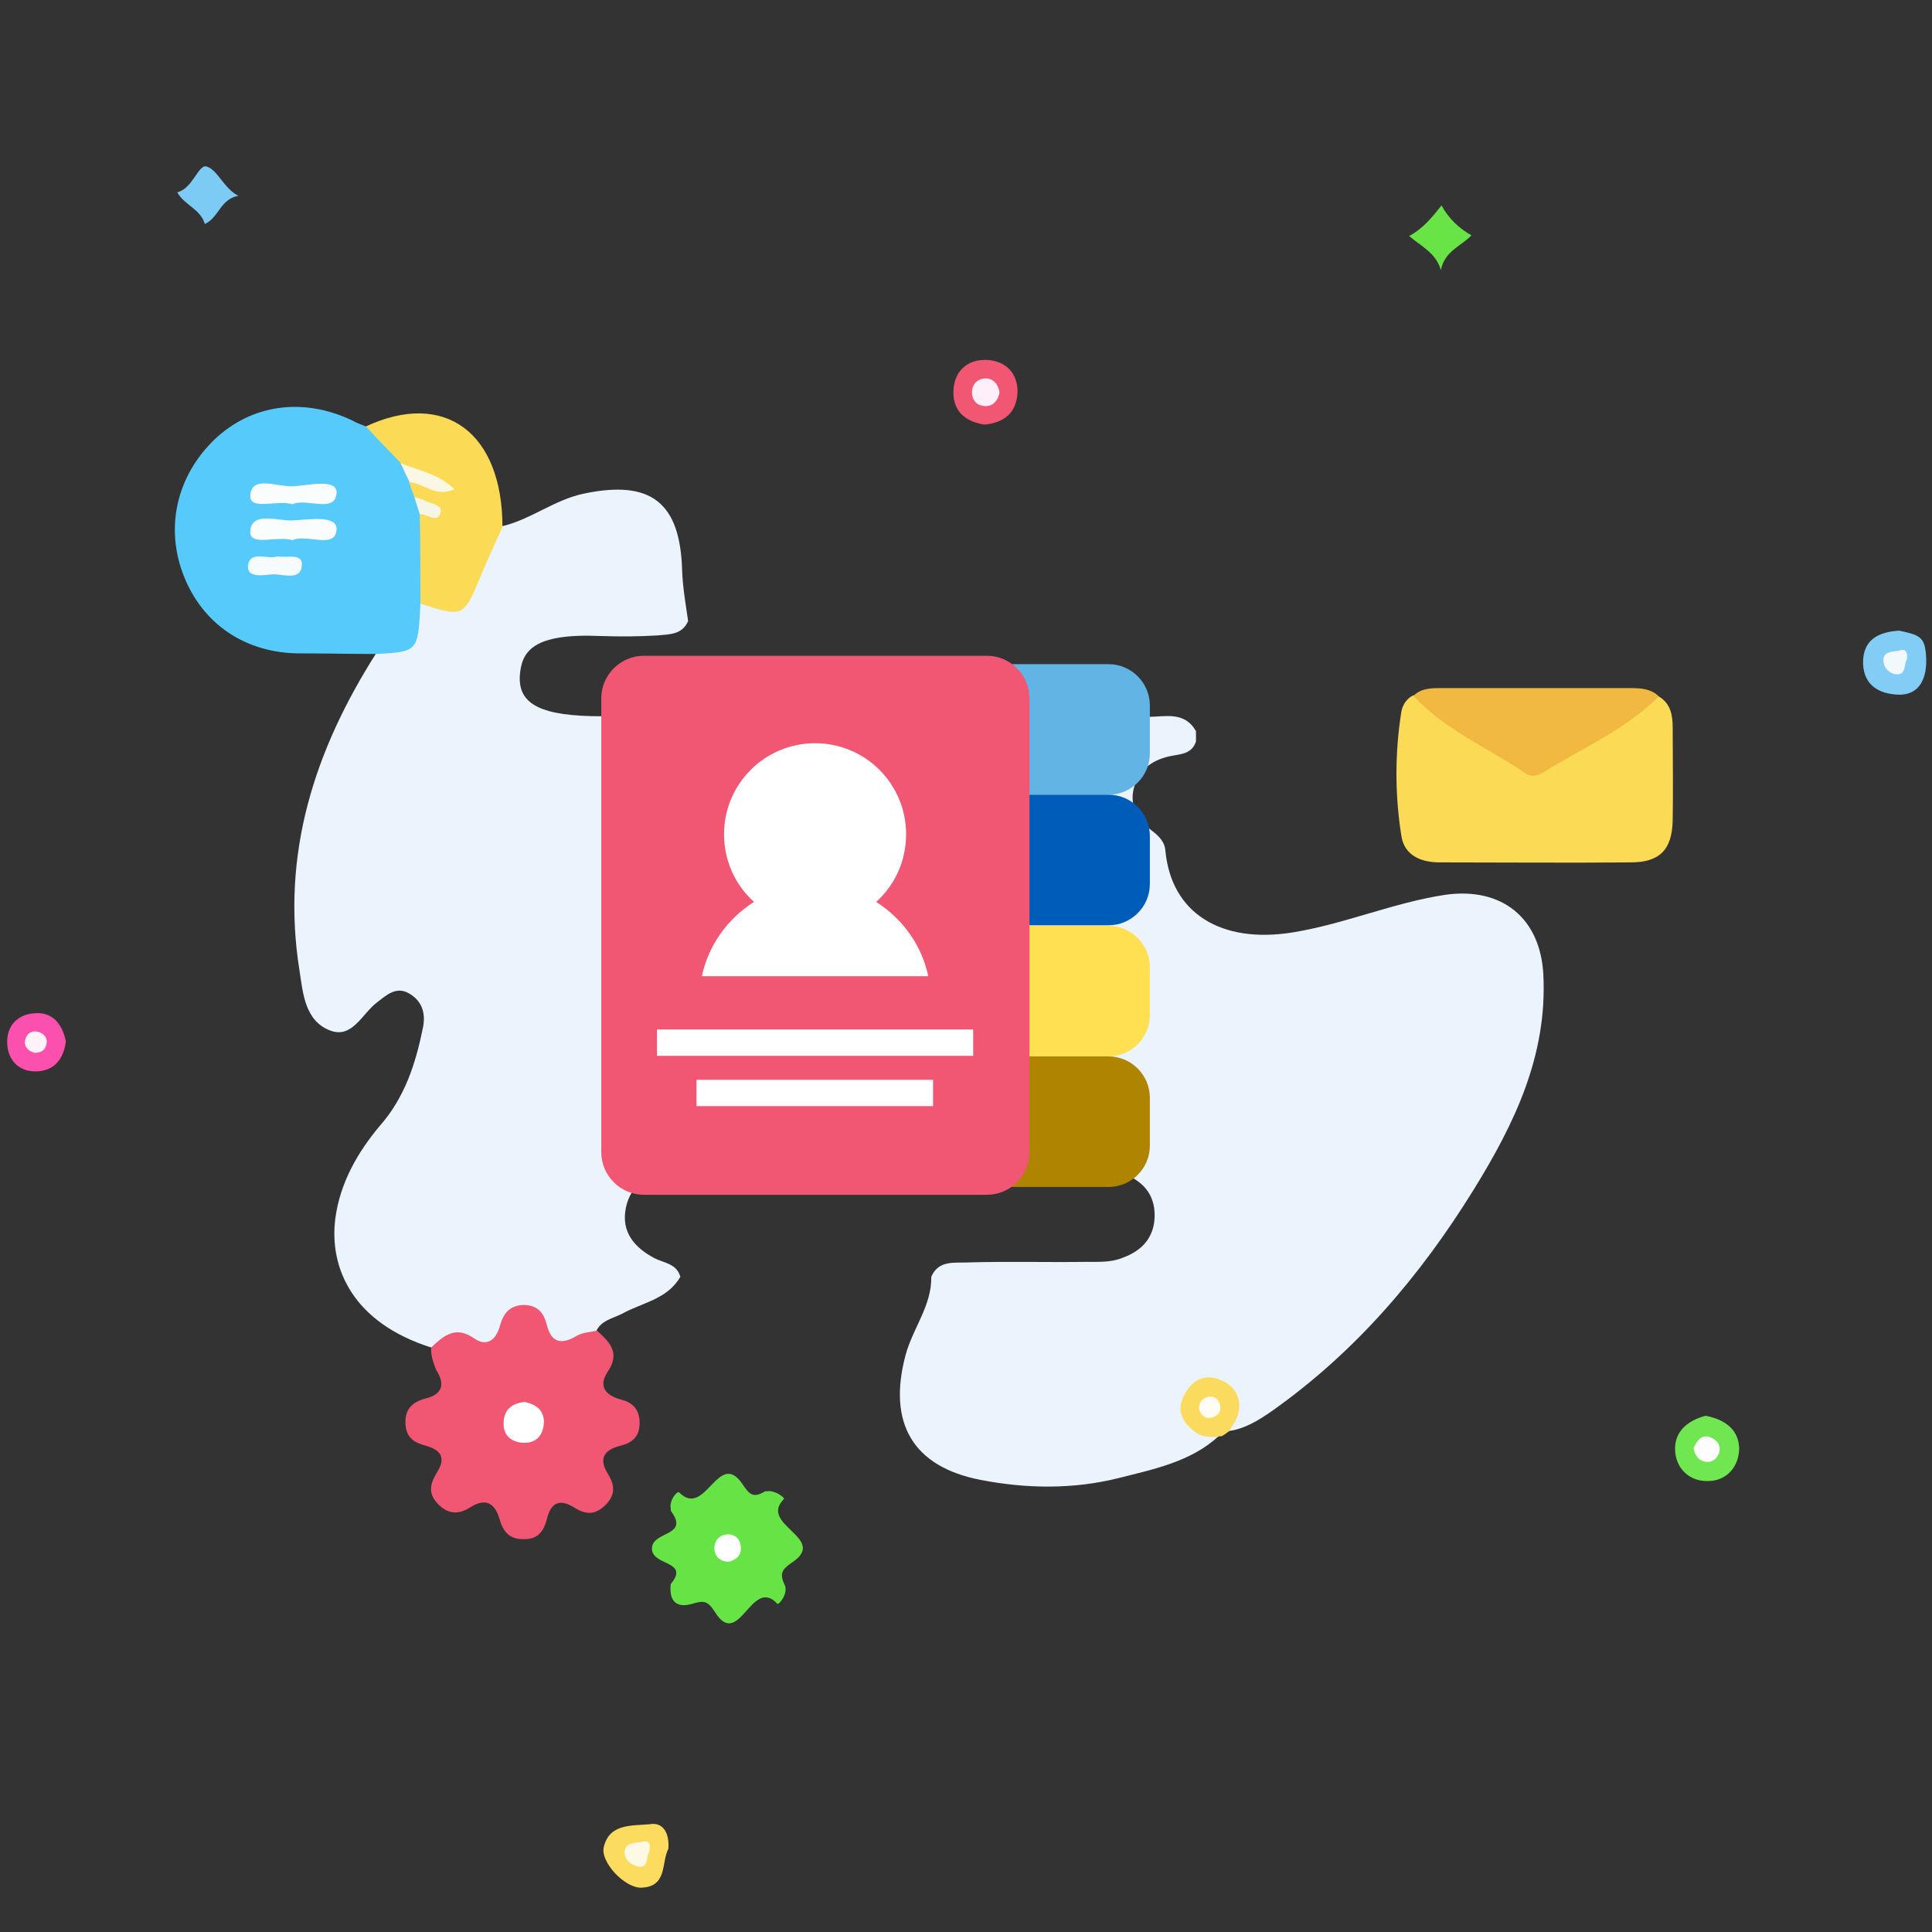 <?xml version="1.0" encoding="utf-8"?>
<!-- Generator: Adobe Illustrator 22.0.1, SVG Export Plug-In . SVG Version: 6.00 Build 0)  -->
<svg version="1.1" id="Layer_1" xmlns="http://www.w3.org/2000/svg" xmlns:xlink="http://www.w3.org/1999/xlink" x="0px" y="0px"
	 viewBox="0 0 322.6 322.6" style="enable-background:new 0 0 322.6 322.6;" xml:space="preserve">
<rect x="0" y="0" width="322.6" height="322.6" fill="#333333" stroke="none"/>
<style type="text/css">
	.st0{fill:#EBF4FC;}
	.st1{fill:#56CAFB;}
	.st2{fill:#FBDA56;}
	.st3{fill:#F15772;}
	.st4{fill:#67E445;}
	.st5{fill:#F1B941;}
	.st6{fill:#70E651;}
	.st7{fill:#81CDF6;}
	.st8{fill:#FBDC5E;}
	.st9{fill:#FADB5D;}
	.st10{fill:#FC50AE;}
	.st11{fill:#7BCBF5;}
	.st12{fill:#68E447;}
	.st13{fill:#FAFDFE;}
	.st14{fill:#F6FCFE;}
	.st15{fill:#FAF7E4;}
	.st16{fill:#F5F6E6;}
	.st17{fill:#FFFFFF;}
	.st18{fill:#FEFEFE;}
	.st19{fill:#F2F9FD;}
	.st20{fill:#FEF9E5;}
	.st21{fill:#FEEFF8;}
	.st22{fill:#FEFCF4;}
	.st23{fill:#FEF3F9;}
	.st24{fill:#61B4E4;}
	.st25{fill:#005CB9;}
	.st26{fill:#FEE050;}
	.st27{fill:#AF8400;}
</style>
<path class="st0" d="M72,225c-13-4.1-17.1-13.2-16-21.6c0.8-5.9,3.7-11,7.5-15.5c4.1-4.7,5.9-10.3,7.1-16.2c0.5-2.3,0-4.4-2.1-5.7
	c-2.3-1.5-4,0.2-5.7,1.5c-2.4,1.9-4,5.9-7.6,4.6c-4.3-1.6-4.6-6.2-5.2-10.1c-3.1-19.4,2.5-36.7,12.8-52.9c2.5-2.5,5.3-4.8,6.2-8.4
	c4.7-2.1,7.5-4.7,11.3-10.6c0.8-1.2,1.5-2.7,3.4-2.2c4.9-1.1,8.9-4.5,13.9-5.5c11.1-2.3,16,1.5,16.3,12.9c0.1,2.8,0.6,5.6,1,8.4
	c-1,2.3-3.1,2.2-5.1,2.4c-3.2,0.2-6.3,0.2-9.5,0.1c-11.4-0.5-13.2,2.6-13.5,6.6c-0.3,4.9,3.7,6.8,13.7,6.8c6.3,0,12.6,0,18.9,0
	c24.1,0,48.2-0.1,72.3,0.1c2.8,0,6.1-1,8,2.4c0,0.6,0,1.1,0,1.7c-0.7,2.2-2.7,2.1-4.5,2.5c-3,0.7-5.1,2.3-5.9,5.4
	c-0.7,2.9,0.7,5.1,2.9,6.9c1.2,0.9,2.3,1.9,2.4,3.5c1,10.4,9.3,15.5,21.2,13.6c8.7-1.4,16.9-5,25.6-6.3c9.4-1.3,15.8,3.9,16.3,13.3
	c0.7,13.5-4.8,24.9-11.6,35.9c-8.9,14.4-19.7,27.1-33.7,37c-2.3,1.6-4.7,3.1-7.6,3.4c-1.2-1-0.3-2,0-3.1c0.6-2.2-0.8-3.5-2.6-4.1
	c-1.7-0.6-2.8,0.7-3.6,2c-1.1,1.9,0.3,3,1.6,4.1c1,0.8,2.7,0.5,3.3,1.9c-4.7,4.3-10.8,5.5-16.7,7c-7.6,1.9-15.4,1.8-23.1,0.3
	c-11.3-2.2-15.5-9.5-12.5-20.8c1.2-4.5,4.4-8.3,4.3-13.1c1.2-2.8,3.8-2.3,6.1-2.4c6.7-0.2,13.3,0,20-0.1c2,0,4,0.1,5.9-0.7
	c3.3-1.2,5.3-3.5,5.3-7.1c0-3.6-2.1-5.8-5.4-7c-1.8-0.6-3.6-0.6-5.4-0.6c-22.2,0-44.3,0-66.5,0c-1.2,0-2.3,0-3.5,0.2
	c-3.8,0.5-6.7,2.3-7.5,6.2c-0.8,4,1.4,6.6,4.8,8.4c1.6,0.8,3.7,0.9,4.3,3.1c-2.2,3.8-6.4,4.3-9.8,6.2c-1.6,0.8-3.5,1.1-4.3,3
	c-3.4,4.2-6.1,4.5-9.8,0.9c-1.2-1.2-2.4-3-3.9-1C82.2,227.5,77,225.3,72,225z"/>
<path class="st1" d="M70.2,100.8c-0.4,8-0.4,8-7.2,8.4c-4.3,0-8.6-0.1-12.9-0.1c-9,0-16.2-4.8-19.4-12.9c-3.2-8.1-1.2-16.7,5.1-22.8
	c6.2-5.9,14.8-7.1,23-3.2c0.7,0.4,1.5,0.7,2.3,1c3.4,0.3,5.5,2.5,7.3,5.1c0.5,1.6,1.3,3.1,2,4.6c0.2,0.7,0.3,1.5,0.4,2.2
	c0.3,1.3,0.8,2.6,0.8,4C72.1,91.8,73.7,96.5,70.2,100.8z"/>
<path class="st2" d="M277,116.3c2,1.2,2.3,3.2,2.3,5.2c0,5.2,0.1,10.3,0,15.5c-0.1,4.9-2.2,7-7,7c-10.6,0.1-21.3,0-31.9,0
	c-3.2,0-5.9-1.2-6.4-4.4c-1.1-6.9-1.1-13.9,0-20.8c0.2-1.1,0.9-2.2,2-2.7c5.6,1.1,10,4.4,14.2,7.7c4.1,3.2,7.4,2.9,11.6,0.3
	C266.6,121.1,270.9,117,277,116.3z"/>
<path class="st3" d="M72,225c2.1-2,4.1-3.7,7.2-1.5c2.2,1.5,3.7,0.1,4.3-2.2c0.6-2.1,1.7-3.4,4.1-3.4c2.3,0.1,3.2,1.4,3.7,3.3
	c0.8,3.2,2.6,3.3,5.1,1.8c0.9-0.5,2.2-0.6,3.3-0.8c2.1,1.9,3.9,3.7,1.8,6.8c-1.7,2.6-0.3,4,2.2,4.7c2,0.5,3.1,1.7,3.1,3.9
	c0,2.3-1.2,3.3-3.2,3.8c-2.7,0.7-3.7,2.1-2.1,4.7c1.2,1.9,1.3,3.6-0.5,5.3c-1.7,1.6-3.2,1.5-5,0.4c-2.5-1.6-4-1-4.7,1.9
	c-0.5,1.9-1.4,3.3-3.7,3.3c-2.5,0.1-3.6-1.2-4.2-3.4c-0.8-2.7-2.4-3.5-4.9-1.9c-1.9,1.2-3.6,1.2-5.3-0.5c-1.9-1.9-1.3-3.6-0.2-5.4
	c1.5-2.4,0.6-3.7-1.9-4.4c-1.9-0.5-3.3-1.3-3.4-3.7c-0.1-2.5,1.2-3.6,3.4-4.2c2.9-0.7,3.2-2.5,1.7-4.8C72.4,227.6,71.9,226.4,72,225
	z"/>
<path class="st2" d="M66.9,77.3c-1.9-2-3.9-4-5.8-6.1c13.1-6.1,22.8,1,22.8,16.8c-1.2,2.7-2.5,5.4-3.6,8.1c-2.9,7-2.9,7-10.1,4.7
	c0-4.9,0-9.9-0.1-14.8c0.7-1.3-0.3-2.1-0.9-3c-0.3-0.8-0.6-1.6-0.9-2.5C70.4,78.3,66.9,78.6,66.9,77.3z"/>
<path class="st4" d="M112,264.5c3.4-4.1-3.7-2.9-3.1-6.3c0.5-2.5,6.1-1.8,3.2-5.8c-0.1-0.1-0.1-0.3-0.1-0.5c-0.3-1.4,1.1-3,1.4-2.7
	c4.4,4.4,6.5-7.2,10.5-1.5c1.2,1.8,1.8,2.5,3.7,1.4c0.1-0.1,0.3-0.1,0.5-0.1c1.3-0.2,3,1.1,2.8,1.3c-4.3,4.3,7.3,6.5,1.5,10.5
	c-1.8,1.2-2.3,1.9-1.4,3.8c0.7,1.4-0.9,3.4-1.2,3.2c-4.3-4.7-6.4,7.8-10.4,1.4c-1.2-1.9-1.9-2-3.8-1.4
	C112.8,268.6,111.7,267.2,112,264.5z"/>
<path class="st5" d="M277,116.3c-5.7,5.6-13.1,8.8-19.7,12.9c-0.6,0.4-1.8,0.4-2.3,0.1c-6.3-4.3-13.6-7.3-19-13.1
	c1.3-1.3,3-1.3,4.6-1.3c10.6,0,21.2,0,31.7,0C274,114.9,275.7,115,277,116.3z"/>
<path class="st6" d="M284.8,236.4c3.1,0.6,5.5,2.2,5.6,5.4c0,3.1-2.1,5.5-5.2,5.5c-3.1,0.1-5.4-2.1-5.5-5.2
	C279.6,239,281.8,237.2,284.8,236.4z"/>
<path class="st7" d="M317.1,105.3c2.8,0.6,4.1,0.9,4.4,3.2c0.4,2.7,0.2,7.5-4.4,7.5c-3.4-0.1-5.8-1.6-6-5
	C310.9,106.3,314.4,105.5,317.1,105.3z"/>
<path class="st8" d="M111.6,308.7c-1.2,2.3-0.1,6.4-4.6,6.5c-2.7,0-6.7-4.2-6.2-6.7c0.9-4.1,4.8-3.6,7.7-3.9
	C110.8,304.2,111.8,306.2,111.6,308.7z"/>
<path class="st3" d="M164.4,70.9c-3.3-0.5-5.3-2.3-5.2-5.6c0.1-3.3,2.3-5.3,5.5-5.2c3.2,0.1,5.3,2.2,5.2,5.5
	C169.7,69,167.6,70.6,164.4,70.9z"/>
<path class="st9" d="M204,239.8c-1.5,0.2-3,0.3-4.3-0.6c-2.1-1.5-3.3-3.4-2.1-6c1.1-2.3,3-3.8,5.6-3c2.6,0.8,4.2,2.8,3.6,5.7
	c-0.2,1.1-1,2.1-1.6,3.1C204.8,239.3,204.4,239.6,204,239.8z"/>
<path class="st10" d="M11,173.9c-0.4,3-2,5-5.1,5c-2.8,0-4.6-1.9-4.7-4.7c-0.1-2.9,1.7-4.8,4.5-5C8.7,168.9,10.4,170.9,11,173.9z"/>
<path class="st11" d="M39.8,32.7c-3,0.5-3.3,3.7-5.6,4.7c-0.7-2.5-3.5-3.2-4.6-5.3c2.6-0.6,3.5-4.7,4.9-4.3
	C36.4,28.4,37.3,31.4,39.8,32.7z"/>
<path class="st12" d="M240.6,45.1c-0.9-3-3.4-4-5.3-5.7c2.3-1.2,3.9-3.2,5.4-5.1c1.2,2.2,2.9,3.8,5,5
	C244,41.1,241.2,41.9,240.6,45.1z"/>
<path class="st13" d="M48.8,90.2c-2.4-0.8-7.1,1.1-7-1.4c0.1-3.5,4.5-1.8,7-1.9c2.6-0.1,7.5-1,7.4,1.5C56,91.8,51.3,89.1,48.8,90.2z
	"/>
<path class="st13" d="M48.8,84.2c-2.4-0.8-7.1,1.1-7-1.4c0.1-3.5,4.5-1.5,7-1.6c2.6-0.1,7.5-1.4,7.4,1.1
	C56,85.8,51.3,83.1,48.8,84.2z"/>
<path class="st14" d="M46.3,92.9c1.6,0.3,4.3-0.6,4.1,1.5c-0.2,2.7-3.2,1.4-4.9,1.5c-1.5,0.1-4.2,0.7-4.1-1.4
	C41.7,91.8,44.7,93.5,46.3,92.9z"/>
<path class="st15" d="M66.9,77.3c2.9,1.3,6.2,1.7,9,4.4c-3.2,1.4-5.2-1-7.5-1.2C67.8,79.4,67.4,78.4,66.9,77.3z"/>
<path class="st16" d="M69.2,83c0.6,0.2,1.3,0.3,1.8,0.6c1,0.6,3.1,0.6,2.5,2.2c-0.6,1.6-2.3-0.1-3.4,0.1C69.8,85,69.5,84,69.2,83z"
	/>
<path class="st17" d="M87.6,234.1c2,0.4,3.4,1.5,3.2,3.7c-0.2,2.1-1.5,3.3-3.7,3.1c-1.9-0.2-3.1-1.4-3-3.3
	C84.1,235.4,85.5,234.3,87.6,234.1z"/>
<path class="st17" d="M121.6,260.8c-1.3-0.1-2.2-0.8-2.3-2.1c-0.1-1.5,0.9-2.5,2.3-2.5c1.3,0,2.1,1,2.1,2.2
	C123.8,259.7,122.9,260.5,121.6,260.8z"/>
<path class="st18" d="M282.8,241.8c0.5-1.1,1.2-2.2,2.5-1.9c1.1,0.3,2.1,1.2,1.8,2.5c-0.2,0.9-1,1.8-2.1,1.7
	C283.7,244,283,243.1,282.8,241.8z"/>
<path class="st19" d="M318.4,110.1c-0.5,0.8-0.1,2.5-1.6,2.5c-1.2,0-2.2-1-2.3-2.1c-0.2-1.9,1.7-1.6,2.8-1.9
	C318.2,108.3,318.6,109,318.4,110.1z"/>
<path class="st20" d="M108.4,309.2c-0.5,0.8-0.1,2.6-1.6,2.5c-1.3-0.1-2.6-1.2-2.5-2.5c0.1-1.7,2-1.4,3.1-1.7
	C108.5,307.3,108.7,308.2,108.4,309.2z"/>
<path class="st21" d="M166.9,65.5c-0.2,1.2-0.9,2.2-2.1,2.3c-1.6,0.1-2.5-0.9-2.5-2.3c0-1.4,1-2.4,2.5-2.3
	C166,63.3,166.7,64.3,166.9,65.5z"/>
<path class="st22" d="M200.2,235.2c0-1.1,0.6-1.8,1.7-2c0.9-0.1,1.6,0.5,1.8,1.3c0.3,1.1-0.3,2-1.4,2.2
	C201.2,237,200.5,236.3,200.2,235.2z"/>
<path class="st23" d="M5.8,175.8c-1.1-0.3-1.8-1-1.6-2.1c0.2-1.1,1.1-1.7,2.2-1.4c0.8,0.2,1.5,0.9,1.4,1.8
	C7.7,175.2,7,175.8,5.8,175.8z"/>
<g>
	<path class="st24" d="M155.3,125.8c0,3.8,3.1,6.9,6.9,6.9h22.9c3.8,0,6.9-3.1,6.9-6.9v-8c0-3.8-3.1-6.9-6.9-6.9h-22.9
		c-3.8,0-6.9,3.1-6.9,6.9V125.8z"/>
	<path class="st25" d="M155.3,147.6c0,3.8,3.1,6.9,6.9,6.9h22.9c3.8,0,6.9-3.1,6.9-6.9v-8c0-3.8-3.1-6.9-6.9-6.9h-22.9
		c-3.8,0-6.9,3.1-6.9,6.9V147.6z"/>
	<path class="st26" d="M155.3,169.5c0,3.8,3.1,6.9,6.9,6.9h22.9c3.8,0,6.9-3.1,6.9-6.9v-8c0-3.8-3.1-6.9-6.9-6.9h-22.9
		c-3.8,0-6.9,3.1-6.9,6.9V169.5z"/>
	<path class="st27" d="M155.3,191.3c0,3.8,3.1,6.9,6.9,6.9h22.9c3.8,0,6.9-3.1,6.9-6.9v-8c0-3.8-3.1-6.9-6.9-6.9h-22.9
		c-3.8,0-6.9,3.1-6.9,6.9V191.3z"/>
	<path class="st3" d="M171.9,116.6c0-3.9-3.2-7.1-7.1-7.1h-57.3c-3.9,0-7.1,3.2-7.1,7.1v75.8c0,3.9,3.2,7.1,7.1,7.1h57.3
		c3.9,0,7.1-3.2,7.1-7.1V116.6z"/>
	<rect x="109.7" y="171.9" class="st17" width="52.8" height="4.4"/>
	<g>
		<path class="st17" d="M117.2,163H155c-1.1-5.2-4.3-9.6-8.7-12.4c3.1-2.8,5-6.8,5-11.3c0-8.4-6.8-15.2-15.2-15.2
			c-8.4,0-15.2,6.8-15.2,15.2c0,4.5,1.9,8.5,5,11.3C121.5,153.4,118.3,157.8,117.2,163z"/>
	</g>
	<rect x="116.3" y="180.3" class="st17" width="39.5" height="4.4"/>
</g>
<path class="st13" d="M46.7,88"/>
</svg>
